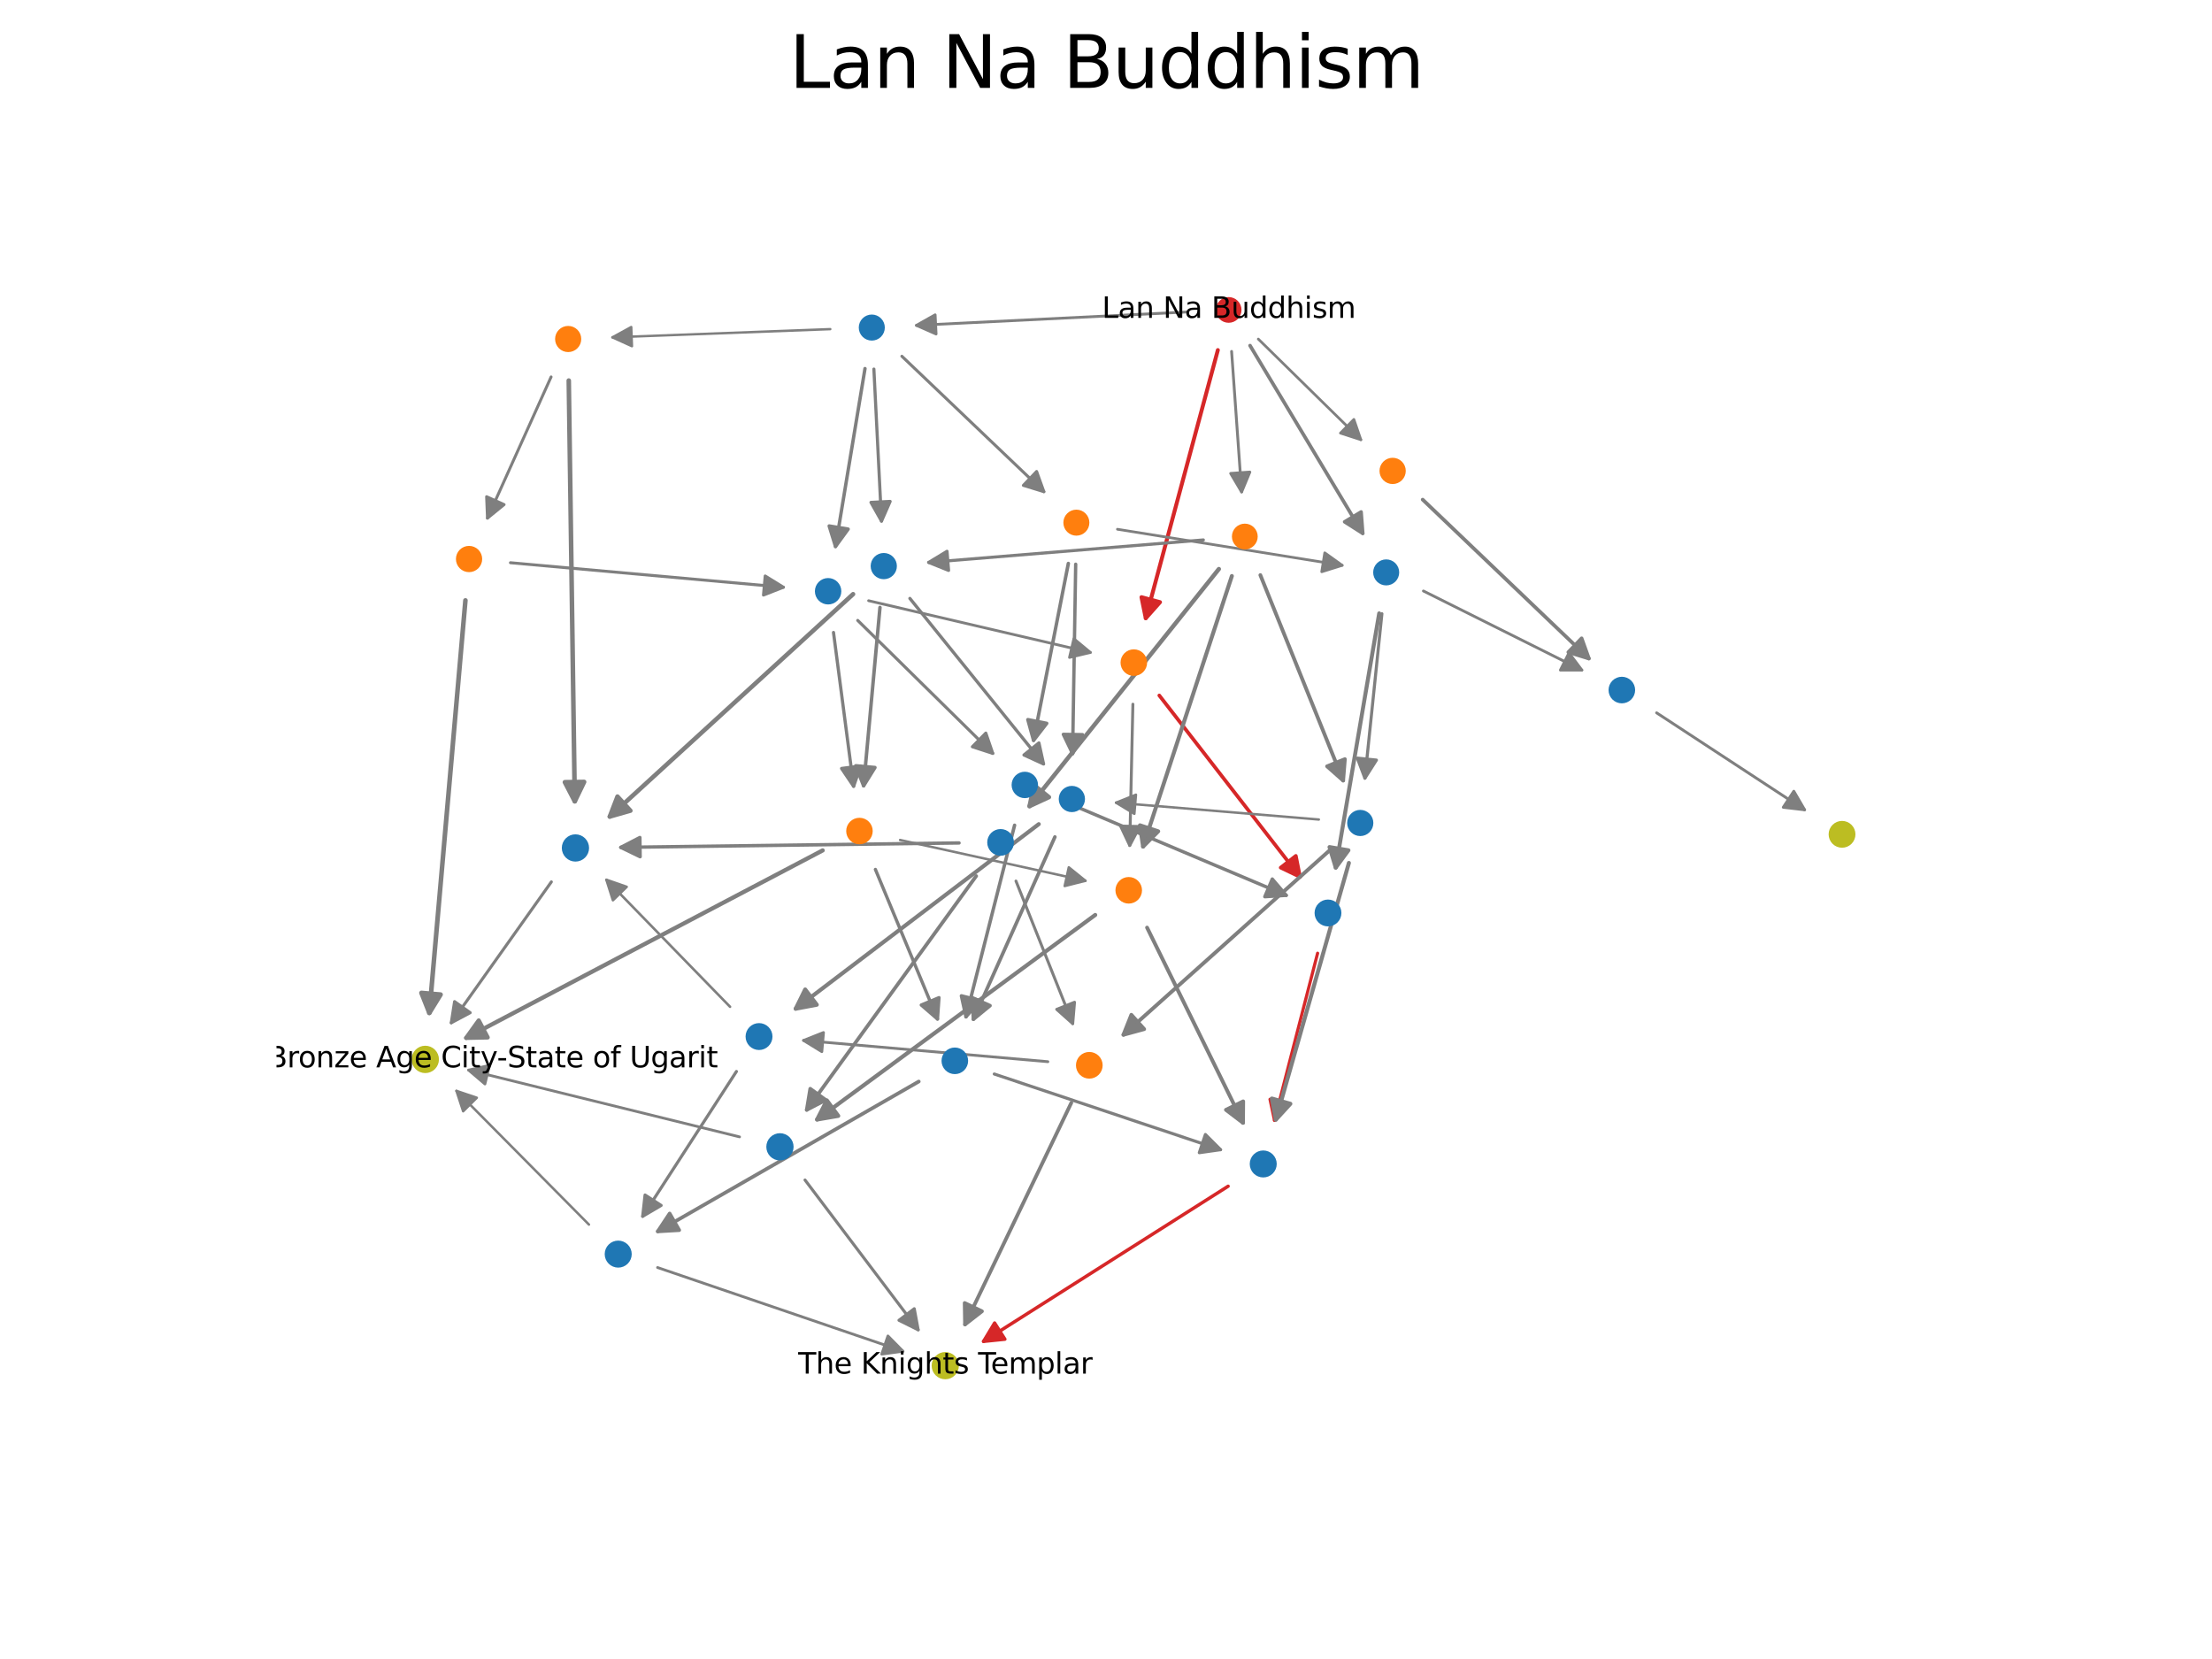 <?xml version="1.0" encoding="utf-8" standalone="no"?>
<!DOCTYPE svg PUBLIC "-//W3C//DTD SVG 1.1//EN"
  "http://www.w3.org/Graphics/SVG/1.1/DTD/svg11.dtd">
<svg xmlns:xlink="http://www.w3.org/1999/xlink" width="460.8pt" height="345.6pt" viewBox="0 0 460.8 345.6" xmlns="http://www.w3.org/2000/svg" version="1.1">
 <defs>
  <style type="text/css">*{stroke-linejoin: round; stroke-linecap: butt}</style>
 </defs>
 <g id="figure_1">
  <g id="patch_1">
   <path d="M 0 345.6 
L 460.8 345.6 
L 460.8 0 
L 0 0 
z
" style="fill: #ffffff"/>
  </g>
  <g id="axes_1">
   <g id="patch_2">
    <path d="M 253.701 72.928 
Q 246.073 101.299 238.683 128.785 
" clip-path="url(#p23c946e313)" style="fill: none; stroke: #d62728; stroke-width: 0.819; stroke-linecap: round"/>
    <path d="M 241.653 125.441 
L 238.683 128.785 
L 237.79 124.403 
L 241.653 125.441 
z
" clip-path="url(#p23c946e313)" style="fill: #d62728; stroke: #d62728; stroke-width: 0.819; stroke-linecap: round"/>
   </g>
   <g id="patch_3">
    <path d="M 247.297 64.992 
Q 218.778 66.401 190.911 67.779 
" clip-path="url(#p23c946e313)" style="fill: none; stroke: #7f7f7f; stroke-width: 0.583; stroke-linecap: round"/>
    <path d="M 195.004 69.579 
L 190.911 67.779 
L 194.807 65.584 
L 195.004 69.579 
z
" clip-path="url(#p23c946e313)" style="fill: #7f7f7f; stroke: #7f7f7f; stroke-width: 0.583; stroke-linecap: round"/>
   </g>
   <g id="patch_4">
    <path d="M 262.127 70.629 
Q 273.03 81.331 283.49 91.599 
" clip-path="url(#p23c946e313)" style="fill: none; stroke: #7f7f7f; stroke-width: 0.554; stroke-linecap: round"/>
    <path d="M 282.037 87.37 
L 283.49 91.599 
L 279.235 90.224 
L 282.037 87.37 
z
" clip-path="url(#p23c946e313)" style="fill: #7f7f7f; stroke: #7f7f7f; stroke-width: 0.554; stroke-linecap: round"/>
   </g>
   <g id="patch_5">
    <path d="M 256.565 73.205 
Q 257.633 88.169 258.653 102.473 
" clip-path="url(#p23c946e313)" style="fill: none; stroke: #7f7f7f; stroke-width: 0.591; stroke-linecap: round"/>
    <path d="M 260.364 98.341 
L 258.653 102.473 
L 256.374 98.625 
L 260.364 98.341 
z
" clip-path="url(#p23c946e313)" style="fill: #7f7f7f; stroke: #7f7f7f; stroke-width: 0.591; stroke-linecap: round"/>
   </g>
   <g id="patch_6">
    <path d="M 260.406 71.99 
Q 272.359 91.903 283.885 111.107 
" clip-path="url(#p23c946e313)" style="fill: none; stroke: #7f7f7f; stroke-width: 0.74; stroke-linecap: round"/>
    <path d="M 283.542 106.648 
L 283.885 111.107 
L 280.112 108.706 
L 283.542 106.648 
z
" clip-path="url(#p23c946e313)" style="fill: #7f7f7f; stroke: #7f7f7f; stroke-width: 0.74; stroke-linecap: round"/>
   </g>
   <g id="patch_7">
    <path d="M 236.003 146.694 
Q 235.665 161.752 235.344 176.127 
" clip-path="url(#p23c946e313)" style="fill: none; stroke: #7f7f7f; stroke-width: 0.611; stroke-linecap: round"/>
    <path d="M 237.433 172.173 
L 235.344 176.127 
L 233.434 172.084 
L 237.433 172.173 
z
" clip-path="url(#p23c946e313)" style="fill: #7f7f7f; stroke: #7f7f7f; stroke-width: 0.611; stroke-linecap: round"/>
   </g>
   <g id="patch_8">
    <path d="M 241.502 144.875 
Q 256.419 164.109 270.82 182.678 
" clip-path="url(#p23c946e313)" style="fill: none; stroke: #d62728; stroke-width: 0.752; stroke-linecap: round"/>
    <path d="M 269.949 178.292 
L 270.82 182.678 
L 266.788 180.743 
L 269.949 178.292 
z
" clip-path="url(#p23c946e313)" style="fill: #d62728; stroke: #d62728; stroke-width: 0.752; stroke-linecap: round"/>
   </g>
   <g id="patch_9">
    <path d="M 180.195 76.784 
Q 177.06 95.706 174.055 113.843 
" clip-path="url(#p23c946e313)" style="fill: none; stroke: #7f7f7f; stroke-width: 0.71; stroke-linecap: round"/>
    <path d="M 176.682 110.224 
L 174.055 113.843 
L 172.736 109.57 
L 176.682 110.224 
z
" clip-path="url(#p23c946e313)" style="fill: #7f7f7f; stroke: #7f7f7f; stroke-width: 0.71; stroke-linecap: round"/>
   </g>
   <g id="patch_10">
    <path d="M 172.96 68.564 
Q 149.987 69.429 127.575 70.273 
" clip-path="url(#p23c946e313)" style="fill: none; stroke: #7f7f7f; stroke-width: 0.501; stroke-linecap: round"/>
    <path d="M 131.647 72.121 
L 127.575 70.273 
L 131.497 68.124 
L 131.647 72.121 
z
" clip-path="url(#p23c946e313)" style="fill: #7f7f7f; stroke: #7f7f7f; stroke-width: 0.501; stroke-linecap: round"/>
   </g>
   <g id="patch_11">
    <path d="M 182.046 76.885 
Q 182.859 93.081 183.636 108.55 
" clip-path="url(#p23c946e313)" style="fill: none; stroke: #7f7f7f; stroke-width: 0.651; stroke-linecap: round"/>
    <path d="M 185.433 104.455 
L 183.636 108.55 
L 181.438 104.656 
L 185.433 104.455 
z
" clip-path="url(#p23c946e313)" style="fill: #7f7f7f; stroke: #7f7f7f; stroke-width: 0.651; stroke-linecap: round"/>
   </g>
   <g id="patch_12">
    <path d="M 187.877 74.214 
Q 202.919 88.558 217.459 102.425 
" clip-path="url(#p23c946e313)" style="fill: none; stroke: #7f7f7f; stroke-width: 0.619; stroke-linecap: round"/>
    <path d="M 215.945 98.217 
L 217.459 102.425 
L 213.184 101.112 
L 215.945 98.217 
z
" clip-path="url(#p23c946e313)" style="fill: #7f7f7f; stroke: #7f7f7f; stroke-width: 0.619; stroke-linecap: round"/>
   </g>
   <g id="patch_13">
    <path d="M 296.369 104.081 
Q 313.985 120.924 330.987 137.18 
" clip-path="url(#p23c946e313)" style="fill: none; stroke: #7f7f7f; stroke-width: 0.76; stroke-linecap: round"/>
    <path d="M 329.478 132.97 
L 330.987 137.18 
L 326.714 135.861 
L 329.478 132.97 
z
" clip-path="url(#p23c946e313)" style="fill: #7f7f7f; stroke: #7f7f7f; stroke-width: 0.76; stroke-linecap: round"/>
   </g>
   <g id="patch_14">
    <path d="M 256.617 119.998 
Q 247.226 148.618 238.124 176.356 
" clip-path="url(#p23c946e313)" style="fill: none; stroke: #7f7f7f; stroke-width: 0.831; stroke-linecap: round"/>
    <path d="M 241.271 173.179 
L 238.124 176.356 
L 237.471 171.932 
L 241.271 173.179 
z
" clip-path="url(#p23c946e313)" style="fill: #7f7f7f; stroke: #7f7f7f; stroke-width: 0.831; stroke-linecap: round"/>
   </g>
   <g id="patch_15">
    <path d="M 250.682 112.478 
Q 221.712 114.849 193.459 117.162 
" clip-path="url(#p23c946e313)" style="fill: none; stroke: #7f7f7f; stroke-width: 0.644; stroke-linecap: round"/>
    <path d="M 197.609 118.829 
L 193.459 117.162 
L 197.283 114.842 
L 197.609 118.829 
z
" clip-path="url(#p23c946e313)" style="fill: #7f7f7f; stroke: #7f7f7f; stroke-width: 0.644; stroke-linecap: round"/>
   </g>
   <g id="patch_16">
    <path d="M 253.91 118.542 
Q 233.877 143.631 214.467 167.94 
" clip-path="url(#p23c946e313)" style="fill: none; stroke: #7f7f7f; stroke-width: 0.894; stroke-linecap: round"/>
    <path d="M 218.526 166.062 
L 214.467 167.94 
L 215.4 163.566 
L 218.526 166.062 
z
" clip-path="url(#p23c946e313)" style="fill: #7f7f7f; stroke: #7f7f7f; stroke-width: 0.894; stroke-linecap: round"/>
   </g>
   <g id="patch_17">
    <path d="M 262.554 119.801 
Q 271.342 141.604 279.805 162.6 
" clip-path="url(#p23c946e313)" style="fill: none; stroke: #7f7f7f; stroke-width: 0.778; stroke-linecap: round"/>
    <path d="M 280.164 158.142 
L 279.805 162.6 
L 276.454 159.637 
L 280.164 158.142 
z
" clip-path="url(#p23c946e313)" style="fill: #7f7f7f; stroke: #7f7f7f; stroke-width: 0.778; stroke-linecap: round"/>
   </g>
   <g id="patch_18">
    <path d="M 287.31 127.777 
Q 282.707 154.714 278.259 180.738 
" clip-path="url(#p23c946e313)" style="fill: none; stroke: #7f7f7f; stroke-width: 0.829; stroke-linecap: round"/>
    <path d="M 280.904 177.132 
L 278.259 180.738 
L 276.962 176.458 
L 280.904 177.132 
z
" clip-path="url(#p23c946e313)" style="fill: #7f7f7f; stroke: #7f7f7f; stroke-width: 0.829; stroke-linecap: round"/>
   </g>
   <g id="patch_19">
    <path d="M 296.52 123.112 
Q 313.315 131.497 329.529 139.592 
" clip-path="url(#p23c946e313)" style="fill: none; stroke: #7f7f7f; stroke-width: 0.581; stroke-linecap: round"/>
    <path d="M 326.844 136.016 
L 329.529 139.592 
L 325.057 139.594 
L 326.844 136.016 
z
" clip-path="url(#p23c946e313)" style="fill: #7f7f7f; stroke: #7f7f7f; stroke-width: 0.581; stroke-linecap: round"/>
   </g>
   <g id="patch_20">
    <path d="M 287.878 127.854 
Q 286.069 145.338 284.333 162.111 
" clip-path="url(#p23c946e313)" style="fill: none; stroke: #7f7f7f; stroke-width: 0.64; stroke-linecap: round"/>
    <path d="M 286.734 158.338 
L 284.333 162.111 
L 282.755 157.927 
L 286.734 158.338 
z
" clip-path="url(#p23c946e313)" style="fill: #7f7f7f; stroke: #7f7f7f; stroke-width: 0.64; stroke-linecap: round"/>
   </g>
   <g id="patch_21">
    <path d="M 228.157 190.599 
Q 198.807 212.186 170.214 233.217 
" clip-path="url(#p23c946e313)" style="fill: none; stroke: #7f7f7f; stroke-width: 0.84; stroke-linecap: round"/>
    <path d="M 174.621 232.458 
L 170.214 233.217 
L 172.251 229.236 
L 174.621 232.458 
z
" clip-path="url(#p23c946e313)" style="fill: #7f7f7f; stroke: #7f7f7f; stroke-width: 0.84; stroke-linecap: round"/>
   </g>
   <g id="patch_22">
    <path d="M 238.953 193.236 
Q 249.144 213.967 258.945 233.907 
" clip-path="url(#p23c946e313)" style="fill: none; stroke: #7f7f7f; stroke-width: 0.789; stroke-linecap: round"/>
    <path d="M 258.976 229.435 
L 258.945 233.907 
L 255.386 231.2 
L 258.976 229.435 
z
" clip-path="url(#p23c946e313)" style="fill: #7f7f7f; stroke: #7f7f7f; stroke-width: 0.789; stroke-linecap: round"/>
   </g>
   <g id="patch_23">
    <path d="M 274.481 198.571 
Q 269.9 216.33 265.502 233.376 
" clip-path="url(#p23c946e313)" style="fill: none; stroke: #d62728; stroke-width: 0.658; stroke-linecap: round"/>
    <path d="M 268.438 230.003 
L 265.502 233.376 
L 264.565 229.003 
L 268.438 230.003 
z
" clip-path="url(#p23c946e313)" style="fill: #d62728; stroke: #d62728; stroke-width: 0.658; stroke-linecap: round"/>
   </g>
   <g id="patch_24">
    <path d="M 180.942 125.136 
Q 204.352 130.601 227.142 135.921 
" clip-path="url(#p23c946e313)" style="fill: none; stroke: #7f7f7f; stroke-width: 0.569; stroke-linecap: round"/>
    <path d="M 223.702 133.064 
L 227.142 135.921 
L 222.792 136.959 
L 223.702 133.064 
z
" clip-path="url(#p23c946e313)" style="fill: #7f7f7f; stroke: #7f7f7f; stroke-width: 0.569; stroke-linecap: round"/>
   </g>
   <g id="patch_25">
    <path d="M 173.633 131.757 
Q 175.776 148.146 177.822 163.793 
" clip-path="url(#p23c946e313)" style="fill: none; stroke: #7f7f7f; stroke-width: 0.669; stroke-linecap: round"/>
    <path d="M 179.286 159.568 
L 177.822 163.793 
L 175.32 160.086 
L 179.286 159.568 
z
" clip-path="url(#p23c946e313)" style="fill: #7f7f7f; stroke: #7f7f7f; stroke-width: 0.669; stroke-linecap: round"/>
   </g>
   <g id="patch_26">
    <path d="M 178.681 129.244 
Q 192.998 143.342 206.811 156.943 
" clip-path="url(#p23c946e313)" style="fill: none; stroke: #7f7f7f; stroke-width: 0.634; stroke-linecap: round"/>
    <path d="M 205.364 152.712 
L 206.811 156.943 
L 202.558 155.562 
L 205.364 152.712 
z
" clip-path="url(#p23c946e313)" style="fill: #7f7f7f; stroke: #7f7f7f; stroke-width: 0.634; stroke-linecap: round"/>
   </g>
   <g id="patch_27">
    <path d="M 114.803 78.517 
Q 108.036 93.536 101.548 107.939 
" clip-path="url(#p23c946e313)" style="fill: none; stroke: #7f7f7f; stroke-width: 0.605; stroke-linecap: round"/>
    <path d="M 105.015 105.113 
L 101.548 107.939 
L 101.368 103.47 
L 105.015 105.113 
z
" clip-path="url(#p23c946e313)" style="fill: #7f7f7f; stroke: #7f7f7f; stroke-width: 0.605; stroke-linecap: round"/>
   </g>
   <g id="patch_28">
    <path d="M 118.484 79.282 
Q 119.118 123.633 119.736 166.917 
" clip-path="url(#p23c946e313)" style="fill: none; stroke: #7f7f7f; stroke-width: 0.954; stroke-linecap: round"/>
    <path d="M 121.679 162.889 
L 119.736 166.917 
L 117.679 162.946 
L 121.679 162.889 
z
" clip-path="url(#p23c946e313)" style="fill: #7f7f7f; stroke: #7f7f7f; stroke-width: 0.954; stroke-linecap: round"/>
   </g>
   <g id="patch_29">
    <path d="M 183.315 126.548 
Q 181.574 145.524 179.907 163.692 
" clip-path="url(#p23c946e313)" style="fill: none; stroke: #7f7f7f; stroke-width: 0.727; stroke-linecap: round"/>
    <path d="M 182.264 159.891 
L 179.907 163.692 
L 178.281 159.526 
L 182.264 159.891 
z
" clip-path="url(#p23c946e313)" style="fill: #7f7f7f; stroke: #7f7f7f; stroke-width: 0.727; stroke-linecap: round"/>
   </g>
   <g id="patch_30">
    <path d="M 177.715 123.771 
Q 151.992 147.286 127.026 170.108 
" clip-path="url(#p23c946e313)" style="fill: none; stroke: #7f7f7f; stroke-width: 0.918; stroke-linecap: round"/>
    <path d="M 131.328 168.885 
L 127.026 170.108 
L 128.629 165.933 
L 131.328 168.885 
z
" clip-path="url(#p23c946e313)" style="fill: #7f7f7f; stroke: #7f7f7f; stroke-width: 0.918; stroke-linecap: round"/>
   </g>
   <g id="patch_31">
    <path d="M 189.547 124.665 
Q 203.699 142.189 217.382 159.133 
" clip-path="url(#p23c946e313)" style="fill: none; stroke: #7f7f7f; stroke-width: 0.666; stroke-linecap: round"/>
    <path d="M 216.425 154.764 
L 217.382 159.133 
L 213.313 157.278 
L 216.425 154.764 
z
" clip-path="url(#p23c946e313)" style="fill: #7f7f7f; stroke: #7f7f7f; stroke-width: 0.666; stroke-linecap: round"/>
   </g>
   <g id="patch_32">
    <path d="M 222.556 117.38 
Q 218.857 136.201 215.314 154.228 
" clip-path="url(#p23c946e313)" style="fill: none; stroke: #7f7f7f; stroke-width: 0.724; stroke-linecap: round"/>
    <path d="M 218.048 150.689 
L 215.314 154.228 
L 214.123 149.917 
L 218.048 150.689 
z
" clip-path="url(#p23c946e313)" style="fill: #7f7f7f; stroke: #7f7f7f; stroke-width: 0.724; stroke-linecap: round"/>
   </g>
   <g id="patch_33">
    <path d="M 232.78 110.253 
Q 256.497 114.061 279.602 117.77 
" clip-path="url(#p23c946e313)" style="fill: none; stroke: #7f7f7f; stroke-width: 0.556; stroke-linecap: round"/>
    <path d="M 275.969 115.162 
L 279.602 117.77 
L 275.335 119.111 
L 275.969 115.162 
z
" clip-path="url(#p23c946e313)" style="fill: #7f7f7f; stroke: #7f7f7f; stroke-width: 0.556; stroke-linecap: round"/>
   </g>
   <g id="patch_34">
    <path d="M 224.086 117.541 
Q 223.758 137.664 223.443 157.009 
" clip-path="url(#p23c946e313)" style="fill: none; stroke: #7f7f7f; stroke-width: 0.697; stroke-linecap: round"/>
    <path d="M 225.508 153.042 
L 223.443 157.009 
L 221.508 152.977 
L 225.508 153.042 
z
" clip-path="url(#p23c946e313)" style="fill: #7f7f7f; stroke: #7f7f7f; stroke-width: 0.697; stroke-linecap: round"/>
   </g>
   <g id="patch_35">
    <path d="M 345.102 148.495 
Q 360.793 158.776 375.932 168.695 
" clip-path="url(#p23c946e313)" style="fill: none; stroke: #7f7f7f; stroke-width: 0.591; stroke-linecap: round"/>
    <path d="M 373.682 164.83 
L 375.932 168.695 
L 371.49 168.175 
L 373.682 164.83 
z
" clip-path="url(#p23c946e313)" style="fill: #7f7f7f; stroke: #7f7f7f; stroke-width: 0.591; stroke-linecap: round"/>
   </g>
   <g id="patch_36">
    <path d="M 203.36 182.497 
Q 185.46 207.195 168.056 231.21 
" clip-path="url(#p23c946e313)" style="fill: none; stroke: #7f7f7f; stroke-width: 0.754; stroke-linecap: round"/>
    <path d="M 172.022 229.145 
L 168.056 231.21 
L 168.784 226.798 
L 172.022 229.145 
z
" clip-path="url(#p23c946e313)" style="fill: #7f7f7f; stroke: #7f7f7f; stroke-width: 0.754; stroke-linecap: round"/>
   </g>
   <g id="patch_37">
    <path d="M 199.783 175.601 
Q 164.158 176.066 129.323 176.522 
" clip-path="url(#p23c946e313)" style="fill: none; stroke: #7f7f7f; stroke-width: 0.707; stroke-linecap: round"/>
    <path d="M 133.349 178.469 
L 129.323 176.522 
L 133.296 174.469 
L 133.349 178.469 
z
" clip-path="url(#p23c946e313)" style="fill: #7f7f7f; stroke: #7f7f7f; stroke-width: 0.707; stroke-linecap: round"/>
   </g>
   <g id="patch_38">
    <path d="M 211.643 183.533 
Q 217.681 198.702 223.467 213.239 
" clip-path="url(#p23c946e313)" style="fill: none; stroke: #7f7f7f; stroke-width: 0.609; stroke-linecap: round"/>
    <path d="M 223.846 208.783 
L 223.467 213.239 
L 220.129 210.262 
L 223.846 208.783 
z
" clip-path="url(#p23c946e313)" style="fill: #7f7f7f; stroke: #7f7f7f; stroke-width: 0.609; stroke-linecap: round"/>
   </g>
   <g id="patch_39">
    <path d="M 280.998 179.768 
Q 273.262 206.955 265.783 233.238 
" clip-path="url(#p23c946e313)" style="fill: none; stroke: #7f7f7f; stroke-width: 0.84; stroke-linecap: round"/>
    <path d="M 268.802 229.938 
L 265.783 233.238 
L 264.954 228.844 
L 268.802 229.938 
z
" clip-path="url(#p23c946e313)" style="fill: #7f7f7f; stroke: #7f7f7f; stroke-width: 0.84; stroke-linecap: round"/>
   </g>
   <g id="patch_40">
    <path d="M 274.74 170.723 
Q 253.331 168.944 232.488 167.212 
" clip-path="url(#p23c946e313)" style="fill: none; stroke: #7f7f7f; stroke-width: 0.508; stroke-linecap: round"/>
    <path d="M 236.308 169.536 
L 232.488 167.212 
L 236.64 165.55 
L 236.308 169.536 
z
" clip-path="url(#p23c946e313)" style="fill: #7f7f7f; stroke: #7f7f7f; stroke-width: 0.508; stroke-linecap: round"/>
   </g>
   <g id="patch_41">
    <path d="M 276.915 177.211 
Q 255.145 196.679 234.033 215.56 
" clip-path="url(#p23c946e313)" style="fill: none; stroke: #7f7f7f; stroke-width: 0.789; stroke-linecap: round"/>
    <path d="M 238.348 214.384 
L 234.033 215.56 
L 235.682 211.403 
L 238.348 214.384 
z
" clip-path="url(#p23c946e313)" style="fill: #7f7f7f; stroke: #7f7f7f; stroke-width: 0.789; stroke-linecap: round"/>
   </g>
   <g id="patch_42">
    <path d="M 154.067 236.833 
Q 125.535 229.8 97.617 222.919 
" clip-path="url(#p23c946e313)" style="fill: none; stroke: #7f7f7f; stroke-width: 0.566; stroke-linecap: round"/>
    <path d="M 101.022 225.818 
L 97.617 222.919 
L 101.979 221.934 
L 101.022 225.818 
z
" clip-path="url(#p23c946e313)" style="fill: #7f7f7f; stroke: #7f7f7f; stroke-width: 0.566; stroke-linecap: round"/>
   </g>
   <g id="patch_43">
    <path d="M 167.697 245.815 
Q 179.696 261.698 191.274 277.025 
" clip-path="url(#p23c946e313)" style="fill: none; stroke: #7f7f7f; stroke-width: 0.625; stroke-linecap: round"/>
    <path d="M 190.459 272.628 
L 191.274 277.025 
L 187.267 275.039 
L 190.459 272.628 
z
" clip-path="url(#p23c946e313)" style="fill: #7f7f7f; stroke: #7f7f7f; stroke-width: 0.625; stroke-linecap: round"/>
   </g>
   <g id="patch_44">
    <path d="M 255.842 247.113 
Q 230.034 263.483 204.888 279.434 
" clip-path="url(#p23c946e313)" style="fill: none; stroke: #d62728; stroke-width: 0.7; stroke-linecap: round"/>
    <path d="M 209.337 278.98 
L 204.888 279.434 
L 207.195 275.603 
L 209.337 278.98 
z
" clip-path="url(#p23c946e313)" style="fill: #d62728; stroke: #d62728; stroke-width: 0.7; stroke-linecap: round"/>
   </g>
   <g id="patch_45">
    <path d="M 187.501 174.984 
Q 207.089 179.295 226.125 183.484 
" clip-path="url(#p23c946e313)" style="fill: none; stroke: #7f7f7f; stroke-width: 0.506; stroke-linecap: round"/>
    <path d="M 222.648 180.671 
L 226.125 183.484 
L 221.789 184.577 
L 222.648 180.671 
z
" clip-path="url(#p23c946e313)" style="fill: #7f7f7f; stroke: #7f7f7f; stroke-width: 0.506; stroke-linecap: round"/>
   </g>
   <g id="patch_46">
    <path d="M 171.376 177.154 
Q 133.814 196.909 97.118 216.208 
" clip-path="url(#p23c946e313)" style="fill: none; stroke: #7f7f7f; stroke-width: 0.875; stroke-linecap: round"/>
    <path d="M 101.589 216.117 
L 97.118 216.208 
L 99.727 212.576 
L 101.589 216.117 
z
" clip-path="url(#p23c946e313)" style="fill: #7f7f7f; stroke: #7f7f7f; stroke-width: 0.875; stroke-linecap: round"/>
   </g>
   <g id="patch_47">
    <path d="M 182.36 181.118 
Q 188.974 197.054 195.297 212.287 
" clip-path="url(#p23c946e313)" style="fill: none; stroke: #7f7f7f; stroke-width: 0.68; stroke-linecap: round"/>
    <path d="M 195.61 207.826 
L 195.297 212.287 
L 191.916 209.36 
L 195.61 207.826 
z
" clip-path="url(#p23c946e313)" style="fill: #7f7f7f; stroke: #7f7f7f; stroke-width: 0.68; stroke-linecap: round"/>
   </g>
   <g id="patch_48">
    <path d="M 221.463 166.886 
Q 245.064 176.852 267.946 186.515 
" clip-path="url(#p23c946e313)" style="fill: none; stroke: #7f7f7f; stroke-width: 0.698; stroke-linecap: round"/>
    <path d="M 265.039 183.116 
L 267.946 186.515 
L 263.483 186.801 
L 265.039 183.116 
z
" clip-path="url(#p23c946e313)" style="fill: #7f7f7f; stroke: #7f7f7f; stroke-width: 0.698; stroke-linecap: round"/>
   </g>
   <g id="patch_49">
    <path d="M 211.358 171.912 
Q 206.198 192.252 201.234 211.819 
" clip-path="url(#p23c946e313)" style="fill: none; stroke: #7f7f7f; stroke-width: 0.713; stroke-linecap: round"/>
    <path d="M 204.156 208.434 
L 201.234 211.819 
L 200.279 207.451 
L 204.156 208.434 
z
" clip-path="url(#p23c946e313)" style="fill: #7f7f7f; stroke: #7f7f7f; stroke-width: 0.713; stroke-linecap: round"/>
   </g>
   <g id="patch_50">
    <path d="M 106.336 117.227 
Q 135.112 119.811 163.203 122.333 
" clip-path="url(#p23c946e313)" style="fill: none; stroke: #7f7f7f; stroke-width: 0.615; stroke-linecap: round"/>
    <path d="M 159.398 119.983 
L 163.203 122.333 
L 159.04 123.967 
L 159.398 119.983 
z
" clip-path="url(#p23c946e313)" style="fill: #7f7f7f; stroke: #7f7f7f; stroke-width: 0.615; stroke-linecap: round"/>
   </g>
   <g id="patch_51">
    <path d="M 96.957 125.077 
Q 93.151 168.571 89.438 210.999 
" clip-path="url(#p23c946e313)" style="fill: none; stroke: #7f7f7f; stroke-width: 0.958; stroke-linecap: round"/>
    <path d="M 91.779 207.188 
L 89.438 210.999 
L 87.795 206.84 
L 91.779 207.188 
z
" clip-path="url(#p23c946e313)" style="fill: #7f7f7f; stroke: #7f7f7f; stroke-width: 0.958; stroke-linecap: round"/>
   </g>
   <g id="patch_52">
    <path d="M 114.859 183.708 
Q 104.231 198.671 94.007 213.066 
" clip-path="url(#p23c946e313)" style="fill: none; stroke: #7f7f7f; stroke-width: 0.624; stroke-linecap: round"/>
    <path d="M 97.954 210.963 
L 94.007 213.066 
L 94.693 208.647 
L 97.954 210.963 
z
" clip-path="url(#p23c946e313)" style="fill: #7f7f7f; stroke: #7f7f7f; stroke-width: 0.624; stroke-linecap: round"/>
   </g>
   <g id="patch_53">
    <path d="M 219.755 174.354 
Q 211.098 193.719 202.779 212.33 
" clip-path="url(#p23c946e313)" style="fill: none; stroke: #7f7f7f; stroke-width: 0.739; stroke-linecap: round"/>
    <path d="M 206.237 209.494 
L 202.779 212.33 
L 202.585 207.862 
L 206.237 209.494 
z
" clip-path="url(#p23c946e313)" style="fill: #7f7f7f; stroke: #7f7f7f; stroke-width: 0.739; stroke-linecap: round"/>
   </g>
   <g id="patch_54">
    <path d="M 216.396 171.682 
Q 190.706 191.189 165.758 210.133 
" clip-path="url(#p23c946e313)" style="fill: none; stroke: #7f7f7f; stroke-width: 0.833; stroke-linecap: round"/>
    <path d="M 170.153 209.307 
L 165.758 210.133 
L 167.734 206.121 
L 170.153 209.307 
z
" clip-path="url(#p23c946e313)" style="fill: #7f7f7f; stroke: #7f7f7f; stroke-width: 0.833; stroke-linecap: round"/>
   </g>
   <g id="patch_55">
    <path d="M 223.177 229.73 
Q 211.919 253.205 201.031 275.908 
" clip-path="url(#p23c946e313)" style="fill: none; stroke: #7f7f7f; stroke-width: 0.766; stroke-linecap: round"/>
    <path d="M 204.564 273.166 
L 201.031 275.908 
L 200.958 271.437 
L 204.564 273.166 
z
" clip-path="url(#p23c946e313)" style="fill: #7f7f7f; stroke: #7f7f7f; stroke-width: 0.766; stroke-linecap: round"/>
   </g>
   <g id="patch_56">
    <path d="M 218.292 221.169 
Q 192.519 218.926 167.392 216.74 
" clip-path="url(#p23c946e313)" style="fill: none; stroke: #7f7f7f; stroke-width: 0.579; stroke-linecap: round"/>
    <path d="M 171.203 219.079 
L 167.392 216.74 
L 171.55 215.094 
L 171.203 219.079 
z
" clip-path="url(#p23c946e313)" style="fill: #7f7f7f; stroke: #7f7f7f; stroke-width: 0.579; stroke-linecap: round"/>
   </g>
   <g id="patch_57">
    <path d="M 207.123 223.736 
Q 231.034 231.732 254.264 239.5 
" clip-path="url(#p23c946e313)" style="fill: none; stroke: #7f7f7f; stroke-width: 0.642; stroke-linecap: round"/>
    <path d="M 251.105 236.334 
L 254.264 239.5 
L 249.836 240.128 
L 251.105 236.334 
z
" clip-path="url(#p23c946e313)" style="fill: #7f7f7f; stroke: #7f7f7f; stroke-width: 0.642; stroke-linecap: round"/>
   </g>
   <g id="patch_58">
    <path d="M 191.397 225.302 
Q 163.846 241.122 137.028 256.52 
" clip-path="url(#p23c946e313)" style="fill: none; stroke: #7f7f7f; stroke-width: 0.757; stroke-linecap: round"/>
    <path d="M 141.493 256.263 
L 137.028 256.52 
L 139.501 252.794 
L 141.493 256.263 
z
" clip-path="url(#p23c946e313)" style="fill: #7f7f7f; stroke: #7f7f7f; stroke-width: 0.757; stroke-linecap: round"/>
   </g>
   <g id="patch_59">
    <path d="M 153.412 223.206 
Q 143.452 238.594 133.88 253.383 
" clip-path="url(#p23c946e313)" style="fill: none; stroke: #7f7f7f; stroke-width: 0.639; stroke-linecap: round"/>
    <path d="M 137.732 251.112 
L 133.88 253.383 
L 134.374 248.938 
L 137.732 251.112 
z
" clip-path="url(#p23c946e313)" style="fill: #7f7f7f; stroke: #7f7f7f; stroke-width: 0.639; stroke-linecap: round"/>
   </g>
   <g id="patch_60">
    <path d="M 152.081 209.73 
Q 138.998 196.29 126.329 183.275 
" clip-path="url(#p23c946e313)" style="fill: none; stroke: #7f7f7f; stroke-width: 0.529; stroke-linecap: round"/>
    <path d="M 127.686 187.536 
L 126.329 183.275 
L 130.552 184.746 
L 127.686 187.536 
z
" clip-path="url(#p23c946e313)" style="fill: #7f7f7f; stroke: #7f7f7f; stroke-width: 0.529; stroke-linecap: round"/>
   </g>
   <g id="patch_61">
    <path d="M 136.981 264.049 
Q 162.849 272.872 188.111 281.489 
" clip-path="url(#p23c946e313)" style="fill: none; stroke: #7f7f7f; stroke-width: 0.573; stroke-linecap: round"/>
    <path d="M 184.971 278.304 
L 188.111 281.489 
L 183.679 282.09 
L 184.971 278.304 
z
" clip-path="url(#p23c946e313)" style="fill: #7f7f7f; stroke: #7f7f7f; stroke-width: 0.573; stroke-linecap: round"/>
   </g>
   <g id="patch_62">
    <path d="M 122.688 255.102 
Q 108.687 240.973 95.089 227.252 
" clip-path="url(#p23c946e313)" style="fill: none; stroke: #7f7f7f; stroke-width: 0.513; stroke-linecap: round"/>
    <path d="M 96.484 231.501 
L 95.089 227.252 
L 99.326 228.686 
L 96.484 231.501 
z
" clip-path="url(#p23c946e313)" style="fill: #7f7f7f; stroke: #7f7f7f; stroke-width: 0.513; stroke-linecap: round"/>
   </g>
   <g id="PathCollection_1">
    <path d="M 255.949 66.743 
C 256.527 66.743 257.081 66.513 257.489 66.105 
C 257.898 65.696 258.127 65.142 258.127 64.564 
C 258.127 63.987 257.898 63.432 257.489 63.024 
C 257.081 62.615 256.527 62.386 255.949 62.386 
C 255.371 62.386 254.817 62.615 254.409 63.024 
C 254 63.432 253.77 63.987 253.77 64.564 
C 253.77 65.142 254 65.696 254.409 66.105 
C 254.817 66.513 255.371 66.743 255.949 66.743 
z
" clip-path="url(#p23c946e313)" style="fill: #d62728; stroke: #d62728"/>
    <path d="M 236.197 140.303 
C 236.798 140.303 237.375 140.064 237.801 139.639 
C 238.226 139.213 238.465 138.636 238.465 138.035 
C 238.465 137.433 238.226 136.856 237.801 136.43 
C 237.375 136.005 236.798 135.766 236.197 135.766 
C 235.595 135.766 235.018 136.005 234.592 136.43 
C 234.167 136.856 233.928 137.433 233.928 138.035 
C 233.928 138.636 234.167 139.213 234.592 139.639 
C 235.018 140.064 235.595 140.303 236.197 140.303 
z
" clip-path="url(#p23c946e313)" style="fill: #ff7f0e; stroke: #ff7f0e"/>
    <path d="M 181.611 70.452 
C 182.199 70.452 182.762 70.219 183.177 69.804 
C 183.592 69.389 183.825 68.825 183.825 68.238 
C 183.825 67.651 183.592 67.088 183.177 66.673 
C 182.762 66.257 182.199 66.024 181.611 66.024 
C 181.024 66.024 180.461 66.257 180.046 66.673 
C 179.631 67.088 179.397 67.651 179.397 68.238 
C 179.397 68.825 179.631 69.389 180.046 69.804 
C 180.461 70.219 181.024 70.452 181.611 70.452 
z
" clip-path="url(#p23c946e313)" style="fill: #1f77b4; stroke: #1f77b4"/>
    <path d="M 290.112 100.336 
C 290.706 100.336 291.275 100.1 291.694 99.681 
C 292.114 99.261 292.349 98.692 292.349 98.099 
C 292.349 97.506 292.114 96.937 291.694 96.517 
C 291.275 96.098 290.706 95.862 290.112 95.862 
C 289.519 95.862 288.95 96.098 288.531 96.517 
C 288.111 96.937 287.875 97.506 287.875 98.099 
C 287.875 98.692 288.111 99.261 288.531 99.681 
C 288.95 100.1 289.519 100.336 290.112 100.336 
z
" clip-path="url(#p23c946e313)" style="fill: #ff7f0e; stroke: #ff7f0e"/>
    <path d="M 259.317 113.959 
C 259.897 113.959 260.454 113.729 260.864 113.318 
C 261.274 112.908 261.505 112.351 261.505 111.771 
C 261.505 111.191 261.274 110.634 260.864 110.224 
C 260.454 109.813 259.897 109.583 259.317 109.583 
C 258.736 109.583 258.18 109.813 257.769 110.224 
C 257.359 110.634 257.129 111.191 257.129 111.771 
C 257.129 112.351 257.359 112.908 257.769 113.318 
C 258.18 113.729 258.736 113.959 259.317 113.959 
z
" clip-path="url(#p23c946e313)" style="fill: #ff7f0e; stroke: #ff7f0e"/>
    <path d="M 288.769 121.453 
C 289.355 121.453 289.917 121.22 290.332 120.806 
C 290.746 120.391 290.979 119.829 290.979 119.242 
C 290.979 118.656 290.746 118.094 290.332 117.679 
C 289.917 117.265 289.355 117.032 288.769 117.032 
C 288.182 117.032 287.62 117.265 287.206 117.679 
C 286.791 118.094 286.558 118.656 286.558 119.242 
C 286.558 119.829 286.791 120.391 287.206 120.806 
C 287.62 121.22 288.182 121.453 288.769 121.453 
z
" clip-path="url(#p23c946e313)" style="fill: #1f77b4; stroke: #1f77b4"/>
    <path d="M 235.134 187.736 
C 235.736 187.736 236.313 187.496 236.739 187.071 
C 237.164 186.645 237.404 186.068 237.404 185.466 
C 237.404 184.865 237.164 184.287 236.739 183.862 
C 236.313 183.436 235.736 183.197 235.134 183.197 
C 234.533 183.197 233.955 183.436 233.53 183.862 
C 233.104 184.287 232.865 184.865 232.865 185.466 
C 232.865 186.068 233.104 186.645 233.53 187.071 
C 233.955 187.496 234.533 187.736 235.134 187.736 
z
" clip-path="url(#p23c946e313)" style="fill: #ff7f0e; stroke: #ff7f0e"/>
    <path d="M 276.644 192.485 
C 277.253 192.485 277.838 192.243 278.269 191.812 
C 278.699 191.382 278.941 190.797 278.941 190.188 
C 278.941 189.579 278.699 188.994 278.269 188.564 
C 277.838 188.133 277.253 187.891 276.644 187.891 
C 276.035 187.891 275.451 188.133 275.02 188.564 
C 274.589 188.994 274.347 189.579 274.347 190.188 
C 274.347 190.797 274.589 191.382 275.02 191.812 
C 275.451 192.243 276.035 192.485 276.644 192.485 
z
" clip-path="url(#p23c946e313)" style="fill: #1f77b4; stroke: #1f77b4"/>
    <path d="M 172.51 125.422 
C 173.108 125.422 173.681 125.184 174.104 124.762 
C 174.526 124.339 174.764 123.766 174.764 123.168 
C 174.764 122.571 174.526 121.997 174.104 121.575 
C 173.681 121.152 173.108 120.915 172.51 120.915 
C 171.913 120.915 171.339 121.152 170.917 121.575 
C 170.494 121.997 170.257 122.571 170.257 123.168 
C 170.257 123.766 170.494 124.339 170.917 124.762 
C 171.339 125.184 171.913 125.422 172.51 125.422 
z
" clip-path="url(#p23c946e313)" style="fill: #1f77b4; stroke: #1f77b4"/>
    <path d="M 118.36 72.846 
C 118.951 72.846 119.517 72.612 119.934 72.194 
C 120.352 71.777 120.586 71.211 120.586 70.62 
C 120.586 70.03 120.352 69.464 119.934 69.046 
C 119.517 68.629 118.951 68.395 118.36 68.395 
C 117.77 68.395 117.204 68.629 116.786 69.046 
C 116.369 69.464 116.135 70.03 116.135 70.62 
C 116.135 71.211 116.369 71.777 116.786 72.194 
C 117.204 72.612 117.77 72.846 118.36 72.846 
z
" clip-path="url(#p23c946e313)" style="fill: #ff7f0e; stroke: #ff7f0e"/>
    <path d="M 184.107 120.159 
C 184.698 120.159 185.266 119.924 185.684 119.505 
C 186.103 119.087 186.338 118.519 186.338 117.928 
C 186.338 117.336 186.103 116.768 185.684 116.35 
C 185.266 115.931 184.698 115.696 184.107 115.696 
C 183.515 115.696 182.947 115.931 182.529 116.35 
C 182.11 116.768 181.875 117.336 181.875 117.928 
C 181.875 118.519 182.11 119.087 182.529 119.505 
C 182.947 119.924 183.515 120.159 184.107 120.159 
z
" clip-path="url(#p23c946e313)" style="fill: #1f77b4; stroke: #1f77b4"/>
    <path d="M 224.227 111.09 
C 224.814 111.09 225.376 110.857 225.79 110.442 
C 226.205 110.028 226.438 109.466 226.438 108.879 
C 226.438 108.293 226.205 107.731 225.79 107.316 
C 225.376 106.902 224.814 106.669 224.227 106.669 
C 223.641 106.669 223.079 106.902 222.664 107.316 
C 222.25 107.731 222.017 108.293 222.017 108.879 
C 222.017 109.466 222.25 110.028 222.664 110.442 
C 223.079 110.857 223.641 111.09 224.227 111.09 
z
" clip-path="url(#p23c946e313)" style="fill: #ff7f0e; stroke: #ff7f0e"/>
    <path d="M 337.859 146.02 
C 338.461 146.02 339.038 145.781 339.464 145.355 
C 339.89 144.93 340.129 144.352 340.129 143.75 
C 340.129 143.148 339.89 142.57 339.464 142.145 
C 339.038 141.719 338.461 141.48 337.859 141.48 
C 337.257 141.48 336.679 141.719 336.254 142.145 
C 335.828 142.57 335.589 143.148 335.589 143.75 
C 335.589 144.352 335.828 144.93 336.254 145.355 
C 336.679 145.781 337.257 146.02 337.859 146.02 
z
" clip-path="url(#p23c946e313)" style="fill: #1f77b4; stroke: #1f77b4"/>
    <path d="M 208.44 177.771 
C 209.046 177.771 209.627 177.531 210.055 177.102 
C 210.483 176.674 210.724 176.093 210.724 175.487 
C 210.724 174.882 210.483 174.301 210.055 173.872 
C 209.627 173.444 209.046 173.203 208.44 173.203 
C 207.834 173.203 207.253 173.444 206.825 173.872 
C 206.397 174.301 206.156 174.882 206.156 175.487 
C 206.156 176.093 206.397 176.674 206.825 177.102 
C 207.253 177.531 207.834 177.771 208.44 177.771 
z
" clip-path="url(#p23c946e313)" style="fill: #1f77b4; stroke: #1f77b4"/>
    <path d="M 283.368 173.667 
C 283.959 173.667 284.525 173.433 284.943 173.015 
C 285.361 172.597 285.595 172.03 285.595 171.44 
C 285.595 170.849 285.361 170.282 284.943 169.865 
C 284.525 169.447 283.959 169.212 283.368 169.212 
C 282.777 169.212 282.21 169.447 281.793 169.865 
C 281.375 170.282 281.14 170.849 281.14 171.44 
C 281.14 172.03 281.375 172.597 281.793 173.015 
C 282.21 173.433 282.777 173.667 283.368 173.667 
z
" clip-path="url(#p23c946e313)" style="fill: #1f77b4; stroke: #1f77b4"/>
    <path d="M 162.478 241.247 
C 163.099 241.247 163.694 241 164.133 240.561 
C 164.572 240.122 164.818 239.527 164.818 238.906 
C 164.818 238.286 164.572 237.691 164.133 237.252 
C 163.694 236.813 163.099 236.566 162.478 236.566 
C 161.857 236.566 161.262 236.813 160.823 237.252 
C 160.384 237.691 160.138 238.286 160.138 238.906 
C 160.138 239.527 160.384 240.122 160.823 240.561 
C 161.262 241 161.857 241.247 162.478 241.247 
z
" clip-path="url(#p23c946e313)" style="fill: #1f77b4; stroke: #1f77b4"/>
    <path d="M 263.156 244.784 
C 263.769 244.784 264.357 244.541 264.79 244.107 
C 265.223 243.674 265.467 243.086 265.467 242.473 
C 265.467 241.86 265.223 241.272 264.79 240.839 
C 264.357 240.405 263.769 240.162 263.156 240.162 
C 262.543 240.162 261.955 240.405 261.521 240.839 
C 261.088 241.272 260.844 241.86 260.844 242.473 
C 260.844 243.086 261.088 243.674 261.521 244.107 
C 261.955 244.541 262.543 244.784 263.156 244.784 
z
" clip-path="url(#p23c946e313)" style="fill: #1f77b4; stroke: #1f77b4"/>
    <path d="M 179.041 175.385 
C 179.641 175.385 180.217 175.146 180.641 174.722 
C 181.065 174.298 181.304 173.722 181.304 173.122 
C 181.304 172.522 181.065 171.947 180.641 171.522 
C 180.217 171.098 179.641 170.859 179.041 170.859 
C 178.441 170.859 177.866 171.098 177.441 171.522 
C 177.017 171.947 176.778 172.522 176.778 173.122 
C 176.778 173.722 177.017 174.298 177.441 174.722 
C 177.866 175.146 178.441 175.385 179.041 175.385 
z
" clip-path="url(#p23c946e313)" style="fill: #ff7f0e; stroke: #ff7f0e"/>
    <path d="M 213.488 165.77 
C 214.085 165.77 214.658 165.532 215.08 165.11 
C 215.503 164.688 215.74 164.115 215.74 163.518 
C 215.74 162.92 215.503 162.347 215.08 161.925 
C 214.658 161.503 214.085 161.265 213.488 161.265 
C 212.891 161.265 212.318 161.503 211.895 161.925 
C 211.473 162.347 211.236 162.92 211.236 163.518 
C 211.236 164.115 211.473 164.688 211.895 165.11 
C 212.318 165.532 212.891 165.77 213.488 165.77 
z
" clip-path="url(#p23c946e313)" style="fill: #1f77b4; stroke: #1f77b4"/>
    <path d="M 97.712 118.689 
C 98.305 118.689 98.874 118.453 99.293 118.034 
C 99.712 117.615 99.948 117.046 99.948 116.453 
C 99.948 115.86 99.712 115.292 99.293 114.872 
C 98.874 114.453 98.305 114.218 97.712 114.218 
C 97.119 114.218 96.551 114.453 96.131 114.872 
C 95.712 115.292 95.477 115.86 95.477 116.453 
C 95.477 117.046 95.712 117.615 96.131 118.034 
C 96.551 118.453 97.119 118.689 97.712 118.689 
z
" clip-path="url(#p23c946e313)" style="fill: #ff7f0e; stroke: #ff7f0e"/>
    <path d="M 119.875 178.985 
C 120.496 178.985 121.091 178.738 121.53 178.3 
C 121.969 177.861 122.215 177.266 122.215 176.645 
C 122.215 176.025 121.969 175.429 121.53 174.991 
C 121.091 174.552 120.496 174.305 119.875 174.305 
C 119.255 174.305 118.66 174.552 118.221 174.991 
C 117.782 175.429 117.535 176.025 117.535 176.645 
C 117.535 177.266 117.782 177.861 118.221 178.3 
C 118.66 178.738 119.255 178.985 119.875 178.985 
z
" clip-path="url(#p23c946e313)" style="fill: #1f77b4; stroke: #1f77b4"/>
    <path d="M 223.289 168.681 
C 223.882 168.681 224.45 168.446 224.869 168.027 
C 225.288 167.608 225.523 167.04 225.523 166.447 
C 225.523 165.855 225.288 165.287 224.869 164.868 
C 224.45 164.449 223.882 164.213 223.289 164.213 
C 222.697 164.213 222.128 164.449 221.709 164.868 
C 221.29 165.287 221.055 165.855 221.055 166.447 
C 221.055 167.04 221.29 167.608 221.709 168.027 
C 222.128 168.446 222.697 168.681 223.289 168.681 
z
" clip-path="url(#p23c946e313)" style="fill: #1f77b4; stroke: #1f77b4"/>
    <path d="M 383.73 176.097 
C 384.338 176.097 384.922 175.855 385.352 175.425 
C 385.782 174.995 386.024 174.412 386.024 173.804 
C 386.024 173.196 385.782 172.612 385.352 172.182 
C 384.922 171.752 384.338 171.511 383.73 171.511 
C 383.122 171.511 382.539 171.752 382.109 172.182 
C 381.679 172.612 381.437 173.196 381.437 173.804 
C 381.437 174.412 381.679 174.995 382.109 175.425 
C 382.539 175.855 383.122 176.097 383.73 176.097 
z
" clip-path="url(#p23c946e313)" style="fill: #bcbd22; stroke: #bcbd22"/>
    <path d="M 226.922 224.2 
C 227.527 224.2 228.107 223.96 228.535 223.532 
C 228.963 223.105 229.203 222.524 229.203 221.919 
C 229.203 221.315 228.963 220.734 228.535 220.307 
C 228.107 219.879 227.527 219.639 226.922 219.639 
C 226.317 219.639 225.737 219.879 225.309 220.307 
C 224.882 220.734 224.641 221.315 224.641 221.919 
C 224.641 222.524 224.882 223.105 225.309 223.532 
C 225.737 223.96 226.317 224.2 226.922 224.2 
z
" clip-path="url(#p23c946e313)" style="fill: #ff7f0e; stroke: #ff7f0e"/>
    <path d="M 88.59 223.044 
C 89.213 223.044 89.811 222.797 90.252 222.356 
C 90.693 221.915 90.94 221.317 90.94 220.694 
C 90.94 220.07 90.693 219.473 90.252 219.032 
C 89.811 218.591 89.213 218.343 88.59 218.343 
C 87.966 218.343 87.368 218.591 86.928 219.032 
C 86.487 219.473 86.239 220.07 86.239 220.694 
C 86.239 221.317 86.487 221.915 86.928 222.356 
C 87.368 222.797 87.966 223.044 88.59 223.044 
z
" clip-path="url(#p23c946e313)" style="fill: #bcbd22; stroke: #bcbd22"/>
    <path d="M 196.915 286.83 
C 197.535 286.83 198.13 286.583 198.568 286.145 
C 199.007 285.706 199.253 285.112 199.253 284.492 
C 199.253 283.872 199.007 283.277 198.568 282.838 
C 198.13 282.4 197.535 282.154 196.915 282.154 
C 196.295 282.154 195.7 282.4 195.262 282.838 
C 194.823 283.277 194.577 283.872 194.577 284.492 
C 194.577 285.112 194.823 285.706 195.262 286.145 
C 195.7 286.583 196.295 286.83 196.915 286.83 
z
" clip-path="url(#p23c946e313)" style="fill: #bcbd22; stroke: #bcbd22"/>
    <path d="M 198.908 223.26 
C 199.511 223.26 200.088 223.021 200.514 222.595 
C 200.94 222.169 201.18 221.591 201.18 220.989 
C 201.18 220.386 200.94 219.809 200.514 219.383 
C 200.088 218.957 199.511 218.717 198.908 218.717 
C 198.306 218.717 197.728 218.957 197.302 219.383 
C 196.876 219.809 196.637 220.386 196.637 220.989 
C 196.637 221.591 196.876 222.169 197.302 222.595 
C 197.728 223.021 198.306 223.26 198.908 223.26 
z
" clip-path="url(#p23c946e313)" style="fill: #1f77b4; stroke: #1f77b4"/>
    <path d="M 158.119 218.237 
C 158.73 218.237 159.316 217.994 159.748 217.562 
C 160.18 217.13 160.423 216.544 160.423 215.933 
C 160.423 215.322 160.18 214.737 159.748 214.305 
C 159.316 213.873 158.73 213.63 158.119 213.63 
C 157.508 213.63 156.923 213.873 156.491 214.305 
C 156.059 214.737 155.816 215.322 155.816 215.933 
C 155.816 216.544 156.059 217.13 156.491 217.562 
C 156.923 217.994 157.508 218.237 158.119 218.237 
z
" clip-path="url(#p23c946e313)" style="fill: #1f77b4; stroke: #1f77b4"/>
    <path d="M 128.785 263.568 
C 129.399 263.568 129.988 263.325 130.422 262.89 
C 130.856 262.456 131.1 261.868 131.1 261.254 
C 131.1 260.64 130.856 260.051 130.422 259.617 
C 129.988 259.183 129.399 258.939 128.785 258.939 
C 128.171 258.939 127.582 259.183 127.148 259.617 
C 126.714 260.051 126.47 260.64 126.47 261.254 
C 126.47 261.868 126.714 262.456 127.148 262.89 
C 127.582 263.325 128.171 263.568 128.785 263.568 
z
" clip-path="url(#p23c946e313)" style="fill: #1f77b4; stroke: #1f77b4"/>
   </g>
   <g id="text_1">
    <g clip-path="url(#p23c946e313)">
     <!-- Lan Na Buddhism -->
     <g transform="translate(229.56 66.22) scale(0.06 -0.06)">
      <defs>
       <path id="DejaVuSans-4c" d="M 628 4666 
L 1259 4666 
L 1259 531 
L 3531 531 
L 3531 0 
L 628 0 
L 628 4666 
z
" transform="scale(0.016)"/>
       <path id="DejaVuSans-61" d="M 2194 1759 
Q 1497 1759 1228 1600 
Q 959 1441 959 1056 
Q 959 750 1161 570 
Q 1363 391 1709 391 
Q 2188 391 2477 730 
Q 2766 1069 2766 1631 
L 2766 1759 
L 2194 1759 
z
M 3341 1997 
L 3341 0 
L 2766 0 
L 2766 531 
Q 2569 213 2275 61 
Q 1981 -91 1556 -91 
Q 1019 -91 701 211 
Q 384 513 384 1019 
Q 384 1609 779 1909 
Q 1175 2209 1959 2209 
L 2766 2209 
L 2766 2266 
Q 2766 2663 2505 2880 
Q 2244 3097 1772 3097 
Q 1472 3097 1187 3025 
Q 903 2953 641 2809 
L 641 3341 
Q 956 3463 1253 3523 
Q 1550 3584 1831 3584 
Q 2591 3584 2966 3190 
Q 3341 2797 3341 1997 
z
" transform="scale(0.016)"/>
       <path id="DejaVuSans-6e" d="M 3513 2113 
L 3513 0 
L 2938 0 
L 2938 2094 
Q 2938 2591 2744 2837 
Q 2550 3084 2163 3084 
Q 1697 3084 1428 2787 
Q 1159 2491 1159 1978 
L 1159 0 
L 581 0 
L 581 3500 
L 1159 3500 
L 1159 2956 
Q 1366 3272 1645 3428 
Q 1925 3584 2291 3584 
Q 2894 3584 3203 3211 
Q 3513 2838 3513 2113 
z
" transform="scale(0.016)"/>
       <path id="DejaVuSans-20" transform="scale(0.016)"/>
       <path id="DejaVuSans-4e" d="M 628 4666 
L 1478 4666 
L 3547 763 
L 3547 4666 
L 4159 4666 
L 4159 0 
L 3309 0 
L 1241 3903 
L 1241 0 
L 628 0 
L 628 4666 
z
" transform="scale(0.016)"/>
       <path id="DejaVuSans-42" d="M 1259 2228 
L 1259 519 
L 2272 519 
Q 2781 519 3026 730 
Q 3272 941 3272 1375 
Q 3272 1813 3026 2020 
Q 2781 2228 2272 2228 
L 1259 2228 
z
M 1259 4147 
L 1259 2741 
L 2194 2741 
Q 2656 2741 2882 2914 
Q 3109 3088 3109 3444 
Q 3109 3797 2882 3972 
Q 2656 4147 2194 4147 
L 1259 4147 
z
M 628 4666 
L 2241 4666 
Q 2963 4666 3353 4366 
Q 3744 4066 3744 3513 
Q 3744 3084 3544 2831 
Q 3344 2578 2956 2516 
Q 3422 2416 3680 2098 
Q 3938 1781 3938 1306 
Q 3938 681 3513 340 
Q 3088 0 2303 0 
L 628 0 
L 628 4666 
z
" transform="scale(0.016)"/>
       <path id="DejaVuSans-75" d="M 544 1381 
L 544 3500 
L 1119 3500 
L 1119 1403 
Q 1119 906 1312 657 
Q 1506 409 1894 409 
Q 2359 409 2629 706 
Q 2900 1003 2900 1516 
L 2900 3500 
L 3475 3500 
L 3475 0 
L 2900 0 
L 2900 538 
Q 2691 219 2414 64 
Q 2138 -91 1772 -91 
Q 1169 -91 856 284 
Q 544 659 544 1381 
z
M 1991 3584 
L 1991 3584 
z
" transform="scale(0.016)"/>
       <path id="DejaVuSans-64" d="M 2906 2969 
L 2906 4863 
L 3481 4863 
L 3481 0 
L 2906 0 
L 2906 525 
Q 2725 213 2448 61 
Q 2172 -91 1784 -91 
Q 1150 -91 751 415 
Q 353 922 353 1747 
Q 353 2572 751 3078 
Q 1150 3584 1784 3584 
Q 2172 3584 2448 3432 
Q 2725 3281 2906 2969 
z
M 947 1747 
Q 947 1113 1208 752 
Q 1469 391 1925 391 
Q 2381 391 2643 752 
Q 2906 1113 2906 1747 
Q 2906 2381 2643 2742 
Q 2381 3103 1925 3103 
Q 1469 3103 1208 2742 
Q 947 2381 947 1747 
z
" transform="scale(0.016)"/>
       <path id="DejaVuSans-68" d="M 3513 2113 
L 3513 0 
L 2938 0 
L 2938 2094 
Q 2938 2591 2744 2837 
Q 2550 3084 2163 3084 
Q 1697 3084 1428 2787 
Q 1159 2491 1159 1978 
L 1159 0 
L 581 0 
L 581 4863 
L 1159 4863 
L 1159 2956 
Q 1366 3272 1645 3428 
Q 1925 3584 2291 3584 
Q 2894 3584 3203 3211 
Q 3513 2838 3513 2113 
z
" transform="scale(0.016)"/>
       <path id="DejaVuSans-69" d="M 603 3500 
L 1178 3500 
L 1178 0 
L 603 0 
L 603 3500 
z
M 603 4863 
L 1178 4863 
L 1178 4134 
L 603 4134 
L 603 4863 
z
" transform="scale(0.016)"/>
       <path id="DejaVuSans-73" d="M 2834 3397 
L 2834 2853 
Q 2591 2978 2328 3040 
Q 2066 3103 1784 3103 
Q 1356 3103 1142 2972 
Q 928 2841 928 2578 
Q 928 2378 1081 2264 
Q 1234 2150 1697 2047 
L 1894 2003 
Q 2506 1872 2764 1633 
Q 3022 1394 3022 966 
Q 3022 478 2636 193 
Q 2250 -91 1575 -91 
Q 1294 -91 989 -36 
Q 684 19 347 128 
L 347 722 
Q 666 556 975 473 
Q 1284 391 1588 391 
Q 1994 391 2212 530 
Q 2431 669 2431 922 
Q 2431 1156 2273 1281 
Q 2116 1406 1581 1522 
L 1381 1569 
Q 847 1681 609 1914 
Q 372 2147 372 2553 
Q 372 3047 722 3315 
Q 1072 3584 1716 3584 
Q 2034 3584 2315 3537 
Q 2597 3491 2834 3397 
z
" transform="scale(0.016)"/>
       <path id="DejaVuSans-6d" d="M 3328 2828 
Q 3544 3216 3844 3400 
Q 4144 3584 4550 3584 
Q 5097 3584 5394 3201 
Q 5691 2819 5691 2113 
L 5691 0 
L 5113 0 
L 5113 2094 
Q 5113 2597 4934 2840 
Q 4756 3084 4391 3084 
Q 3944 3084 3684 2787 
Q 3425 2491 3425 1978 
L 3425 0 
L 2847 0 
L 2847 2094 
Q 2847 2600 2669 2842 
Q 2491 3084 2119 3084 
Q 1678 3084 1418 2786 
Q 1159 2488 1159 1978 
L 1159 0 
L 581 0 
L 581 3500 
L 1159 3500 
L 1159 2956 
Q 1356 3278 1631 3431 
Q 1906 3584 2284 3584 
Q 2666 3584 2933 3390 
Q 3200 3197 3328 2828 
z
" transform="scale(0.016)"/>
      </defs>
      <use xlink:href="#DejaVuSans-4c"/>
      <use xlink:href="#DejaVuSans-61" x="55.713"/>
      <use xlink:href="#DejaVuSans-6e" x="116.992"/>
      <use xlink:href="#DejaVuSans-20" x="180.371"/>
      <use xlink:href="#DejaVuSans-4e" x="212.158"/>
      <use xlink:href="#DejaVuSans-61" x="286.963"/>
      <use xlink:href="#DejaVuSans-20" x="348.242"/>
      <use xlink:href="#DejaVuSans-42" x="380.029"/>
      <use xlink:href="#DejaVuSans-75" x="448.633"/>
      <use xlink:href="#DejaVuSans-64" x="512.012"/>
      <use xlink:href="#DejaVuSans-64" x="575.488"/>
      <use xlink:href="#DejaVuSans-68" x="638.965"/>
      <use xlink:href="#DejaVuSans-69" x="702.344"/>
      <use xlink:href="#DejaVuSans-73" x="730.127"/>
      <use xlink:href="#DejaVuSans-6d" x="782.227"/>
     </g>
    </g>
   </g>
   <g id="text_2">
    <g clip-path="url(#p23c946e313)">
     <!-- The Late Bronze Age City-State of Ugarit -->
     <g transform="translate(27.649 222.349) scale(0.06 -0.06)">
      <defs>
       <path id="DejaVuSans-54" d="M -19 4666 
L 3928 4666 
L 3928 4134 
L 2272 4134 
L 2272 0 
L 1638 0 
L 1638 4134 
L -19 4134 
L -19 4666 
z
" transform="scale(0.016)"/>
       <path id="DejaVuSans-65" d="M 3597 1894 
L 3597 1613 
L 953 1613 
Q 991 1019 1311 708 
Q 1631 397 2203 397 
Q 2534 397 2845 478 
Q 3156 559 3463 722 
L 3463 178 
Q 3153 47 2828 -22 
Q 2503 -91 2169 -91 
Q 1331 -91 842 396 
Q 353 884 353 1716 
Q 353 2575 817 3079 
Q 1281 3584 2069 3584 
Q 2775 3584 3186 3129 
Q 3597 2675 3597 1894 
z
M 3022 2063 
Q 3016 2534 2758 2815 
Q 2500 3097 2075 3097 
Q 1594 3097 1305 2825 
Q 1016 2553 972 2059 
L 3022 2063 
z
" transform="scale(0.016)"/>
       <path id="DejaVuSans-74" d="M 1172 4494 
L 1172 3500 
L 2356 3500 
L 2356 3053 
L 1172 3053 
L 1172 1153 
Q 1172 725 1289 603 
Q 1406 481 1766 481 
L 2356 481 
L 2356 0 
L 1766 0 
Q 1100 0 847 248 
Q 594 497 594 1153 
L 594 3053 
L 172 3053 
L 172 3500 
L 594 3500 
L 594 4494 
L 1172 4494 
z
" transform="scale(0.016)"/>
       <path id="DejaVuSans-72" d="M 2631 2963 
Q 2534 3019 2420 3045 
Q 2306 3072 2169 3072 
Q 1681 3072 1420 2755 
Q 1159 2438 1159 1844 
L 1159 0 
L 581 0 
L 581 3500 
L 1159 3500 
L 1159 2956 
Q 1341 3275 1631 3429 
Q 1922 3584 2338 3584 
Q 2397 3584 2469 3576 
Q 2541 3569 2628 3553 
L 2631 2963 
z
" transform="scale(0.016)"/>
       <path id="DejaVuSans-6f" d="M 1959 3097 
Q 1497 3097 1228 2736 
Q 959 2375 959 1747 
Q 959 1119 1226 758 
Q 1494 397 1959 397 
Q 2419 397 2687 759 
Q 2956 1122 2956 1747 
Q 2956 2369 2687 2733 
Q 2419 3097 1959 3097 
z
M 1959 3584 
Q 2709 3584 3137 3096 
Q 3566 2609 3566 1747 
Q 3566 888 3137 398 
Q 2709 -91 1959 -91 
Q 1206 -91 779 398 
Q 353 888 353 1747 
Q 353 2609 779 3096 
Q 1206 3584 1959 3584 
z
" transform="scale(0.016)"/>
       <path id="DejaVuSans-7a" d="M 353 3500 
L 3084 3500 
L 3084 2975 
L 922 459 
L 3084 459 
L 3084 0 
L 275 0 
L 275 525 
L 2438 3041 
L 353 3041 
L 353 3500 
z
" transform="scale(0.016)"/>
       <path id="DejaVuSans-41" d="M 2188 4044 
L 1331 1722 
L 3047 1722 
L 2188 4044 
z
M 1831 4666 
L 2547 4666 
L 4325 0 
L 3669 0 
L 3244 1197 
L 1141 1197 
L 716 0 
L 50 0 
L 1831 4666 
z
" transform="scale(0.016)"/>
       <path id="DejaVuSans-67" d="M 2906 1791 
Q 2906 2416 2648 2759 
Q 2391 3103 1925 3103 
Q 1463 3103 1205 2759 
Q 947 2416 947 1791 
Q 947 1169 1205 825 
Q 1463 481 1925 481 
Q 2391 481 2648 825 
Q 2906 1169 2906 1791 
z
M 3481 434 
Q 3481 -459 3084 -895 
Q 2688 -1331 1869 -1331 
Q 1566 -1331 1297 -1286 
Q 1028 -1241 775 -1147 
L 775 -588 
Q 1028 -725 1275 -790 
Q 1522 -856 1778 -856 
Q 2344 -856 2625 -561 
Q 2906 -266 2906 331 
L 2906 616 
Q 2728 306 2450 153 
Q 2172 0 1784 0 
Q 1141 0 747 490 
Q 353 981 353 1791 
Q 353 2603 747 3093 
Q 1141 3584 1784 3584 
Q 2172 3584 2450 3431 
Q 2728 3278 2906 2969 
L 2906 3500 
L 3481 3500 
L 3481 434 
z
" transform="scale(0.016)"/>
       <path id="DejaVuSans-43" d="M 4122 4306 
L 4122 3641 
Q 3803 3938 3442 4084 
Q 3081 4231 2675 4231 
Q 1875 4231 1450 3742 
Q 1025 3253 1025 2328 
Q 1025 1406 1450 917 
Q 1875 428 2675 428 
Q 3081 428 3442 575 
Q 3803 722 4122 1019 
L 4122 359 
Q 3791 134 3420 21 
Q 3050 -91 2638 -91 
Q 1578 -91 968 557 
Q 359 1206 359 2328 
Q 359 3453 968 4101 
Q 1578 4750 2638 4750 
Q 3056 4750 3426 4639 
Q 3797 4528 4122 4306 
z
" transform="scale(0.016)"/>
       <path id="DejaVuSans-79" d="M 2059 -325 
Q 1816 -950 1584 -1140 
Q 1353 -1331 966 -1331 
L 506 -1331 
L 506 -850 
L 844 -850 
Q 1081 -850 1212 -737 
Q 1344 -625 1503 -206 
L 1606 56 
L 191 3500 
L 800 3500 
L 1894 763 
L 2988 3500 
L 3597 3500 
L 2059 -325 
z
" transform="scale(0.016)"/>
       <path id="DejaVuSans-2d" d="M 313 2009 
L 1997 2009 
L 1997 1497 
L 313 1497 
L 313 2009 
z
" transform="scale(0.016)"/>
       <path id="DejaVuSans-53" d="M 3425 4513 
L 3425 3897 
Q 3066 4069 2747 4153 
Q 2428 4238 2131 4238 
Q 1616 4238 1336 4038 
Q 1056 3838 1056 3469 
Q 1056 3159 1242 3001 
Q 1428 2844 1947 2747 
L 2328 2669 
Q 3034 2534 3370 2195 
Q 3706 1856 3706 1288 
Q 3706 609 3251 259 
Q 2797 -91 1919 -91 
Q 1588 -91 1214 -16 
Q 841 59 441 206 
L 441 856 
Q 825 641 1194 531 
Q 1563 422 1919 422 
Q 2459 422 2753 634 
Q 3047 847 3047 1241 
Q 3047 1584 2836 1778 
Q 2625 1972 2144 2069 
L 1759 2144 
Q 1053 2284 737 2584 
Q 422 2884 422 3419 
Q 422 4038 858 4394 
Q 1294 4750 2059 4750 
Q 2388 4750 2728 4690 
Q 3069 4631 3425 4513 
z
" transform="scale(0.016)"/>
       <path id="DejaVuSans-66" d="M 2375 4863 
L 2375 4384 
L 1825 4384 
Q 1516 4384 1395 4259 
Q 1275 4134 1275 3809 
L 1275 3500 
L 2222 3500 
L 2222 3053 
L 1275 3053 
L 1275 0 
L 697 0 
L 697 3053 
L 147 3053 
L 147 3500 
L 697 3500 
L 697 3744 
Q 697 4328 969 4595 
Q 1241 4863 1831 4863 
L 2375 4863 
z
" transform="scale(0.016)"/>
       <path id="DejaVuSans-55" d="M 556 4666 
L 1191 4666 
L 1191 1831 
Q 1191 1081 1462 751 
Q 1734 422 2344 422 
Q 2950 422 3222 751 
Q 3494 1081 3494 1831 
L 3494 4666 
L 4128 4666 
L 4128 1753 
Q 4128 841 3676 375 
Q 3225 -91 2344 -91 
Q 1459 -91 1007 375 
Q 556 841 556 1753 
L 556 4666 
z
" transform="scale(0.016)"/>
      </defs>
      <use xlink:href="#DejaVuSans-54"/>
      <use xlink:href="#DejaVuSans-68" x="61.084"/>
      <use xlink:href="#DejaVuSans-65" x="124.463"/>
      <use xlink:href="#DejaVuSans-20" x="185.986"/>
      <use xlink:href="#DejaVuSans-4c" x="217.773"/>
      <use xlink:href="#DejaVuSans-61" x="273.486"/>
      <use xlink:href="#DejaVuSans-74" x="334.766"/>
      <use xlink:href="#DejaVuSans-65" x="373.975"/>
      <use xlink:href="#DejaVuSans-20" x="435.498"/>
      <use xlink:href="#DejaVuSans-42" x="467.285"/>
      <use xlink:href="#DejaVuSans-72" x="535.889"/>
      <use xlink:href="#DejaVuSans-6f" x="574.752"/>
      <use xlink:href="#DejaVuSans-6e" x="635.934"/>
      <use xlink:href="#DejaVuSans-7a" x="699.312"/>
      <use xlink:href="#DejaVuSans-65" x="751.803"/>
      <use xlink:href="#DejaVuSans-20" x="813.326"/>
      <use xlink:href="#DejaVuSans-41" x="845.113"/>
      <use xlink:href="#DejaVuSans-67" x="913.521"/>
      <use xlink:href="#DejaVuSans-65" x="976.998"/>
      <use xlink:href="#DejaVuSans-20" x="1038.521"/>
      <use xlink:href="#DejaVuSans-43" x="1070.309"/>
      <use xlink:href="#DejaVuSans-69" x="1140.133"/>
      <use xlink:href="#DejaVuSans-74" x="1167.916"/>
      <use xlink:href="#DejaVuSans-79" x="1207.125"/>
      <use xlink:href="#DejaVuSans-2d" x="1264.555"/>
      <use xlink:href="#DejaVuSans-53" x="1300.639"/>
      <use xlink:href="#DejaVuSans-74" x="1364.115"/>
      <use xlink:href="#DejaVuSans-61" x="1403.324"/>
      <use xlink:href="#DejaVuSans-74" x="1464.604"/>
      <use xlink:href="#DejaVuSans-65" x="1503.812"/>
      <use xlink:href="#DejaVuSans-20" x="1565.336"/>
      <use xlink:href="#DejaVuSans-6f" x="1597.123"/>
      <use xlink:href="#DejaVuSans-66" x="1658.305"/>
      <use xlink:href="#DejaVuSans-20" x="1693.51"/>
      <use xlink:href="#DejaVuSans-55" x="1725.297"/>
      <use xlink:href="#DejaVuSans-67" x="1798.49"/>
      <use xlink:href="#DejaVuSans-61" x="1861.967"/>
      <use xlink:href="#DejaVuSans-72" x="1923.246"/>
      <use xlink:href="#DejaVuSans-69" x="1964.359"/>
      <use xlink:href="#DejaVuSans-74" x="1992.143"/>
     </g>
    </g>
   </g>
   <g id="text_3">
    <g clip-path="url(#p23c946e313)">
     <!-- The Knights Templar -->
     <g transform="translate(166.282 286.147) scale(0.06 -0.06)">
      <defs>
       <path id="DejaVuSans-4b" d="M 628 4666 
L 1259 4666 
L 1259 2694 
L 3353 4666 
L 4166 4666 
L 1850 2491 
L 4331 0 
L 3500 0 
L 1259 2247 
L 1259 0 
L 628 0 
L 628 4666 
z
" transform="scale(0.016)"/>
       <path id="DejaVuSans-70" d="M 1159 525 
L 1159 -1331 
L 581 -1331 
L 581 3500 
L 1159 3500 
L 1159 2969 
Q 1341 3281 1617 3432 
Q 1894 3584 2278 3584 
Q 2916 3584 3314 3078 
Q 3713 2572 3713 1747 
Q 3713 922 3314 415 
Q 2916 -91 2278 -91 
Q 1894 -91 1617 61 
Q 1341 213 1159 525 
z
M 3116 1747 
Q 3116 2381 2855 2742 
Q 2594 3103 2138 3103 
Q 1681 3103 1420 2742 
Q 1159 2381 1159 1747 
Q 1159 1113 1420 752 
Q 1681 391 2138 391 
Q 2594 391 2855 752 
Q 3116 1113 3116 1747 
z
" transform="scale(0.016)"/>
       <path id="DejaVuSans-6c" d="M 603 4863 
L 1178 4863 
L 1178 0 
L 603 0 
L 603 4863 
z
" transform="scale(0.016)"/>
      </defs>
      <use xlink:href="#DejaVuSans-54"/>
      <use xlink:href="#DejaVuSans-68" x="61.084"/>
      <use xlink:href="#DejaVuSans-65" x="124.463"/>
      <use xlink:href="#DejaVuSans-20" x="185.986"/>
      <use xlink:href="#DejaVuSans-4b" x="217.773"/>
      <use xlink:href="#DejaVuSans-6e" x="283.35"/>
      <use xlink:href="#DejaVuSans-69" x="346.729"/>
      <use xlink:href="#DejaVuSans-67" x="374.512"/>
      <use xlink:href="#DejaVuSans-68" x="437.988"/>
      <use xlink:href="#DejaVuSans-74" x="501.367"/>
      <use xlink:href="#DejaVuSans-73" x="540.576"/>
      <use xlink:href="#DejaVuSans-20" x="592.676"/>
      <use xlink:href="#DejaVuSans-54" x="624.463"/>
      <use xlink:href="#DejaVuSans-65" x="668.547"/>
      <use xlink:href="#DejaVuSans-6d" x="730.07"/>
      <use xlink:href="#DejaVuSans-70" x="827.482"/>
      <use xlink:href="#DejaVuSans-6c" x="890.959"/>
      <use xlink:href="#DejaVuSans-61" x="918.742"/>
      <use xlink:href="#DejaVuSans-72" x="980.021"/>
     </g>
    </g>
   </g>
  </g>
  <g id="text_4">
   <!-- Lan Na Buddhism -->
   <g transform="translate(164.427 18.31) scale(0.15 -0.15)">
    <use xlink:href="#DejaVuSans-4c"/>
    <use xlink:href="#DejaVuSans-61" x="55.713"/>
    <use xlink:href="#DejaVuSans-6e" x="116.992"/>
    <use xlink:href="#DejaVuSans-20" x="180.371"/>
    <use xlink:href="#DejaVuSans-4e" x="212.158"/>
    <use xlink:href="#DejaVuSans-61" x="286.963"/>
    <use xlink:href="#DejaVuSans-20" x="348.242"/>
    <use xlink:href="#DejaVuSans-42" x="380.029"/>
    <use xlink:href="#DejaVuSans-75" x="448.633"/>
    <use xlink:href="#DejaVuSans-64" x="512.012"/>
    <use xlink:href="#DejaVuSans-64" x="575.488"/>
    <use xlink:href="#DejaVuSans-68" x="638.965"/>
    <use xlink:href="#DejaVuSans-69" x="702.344"/>
    <use xlink:href="#DejaVuSans-73" x="730.127"/>
    <use xlink:href="#DejaVuSans-6d" x="782.227"/>
   </g>
  </g>
 </g>
 <defs>
  <clipPath id="p23c946e313">
   <rect x="57.6" y="41.472" width="357.12" height="266.112"/>
  </clipPath>
 </defs>
</svg>
